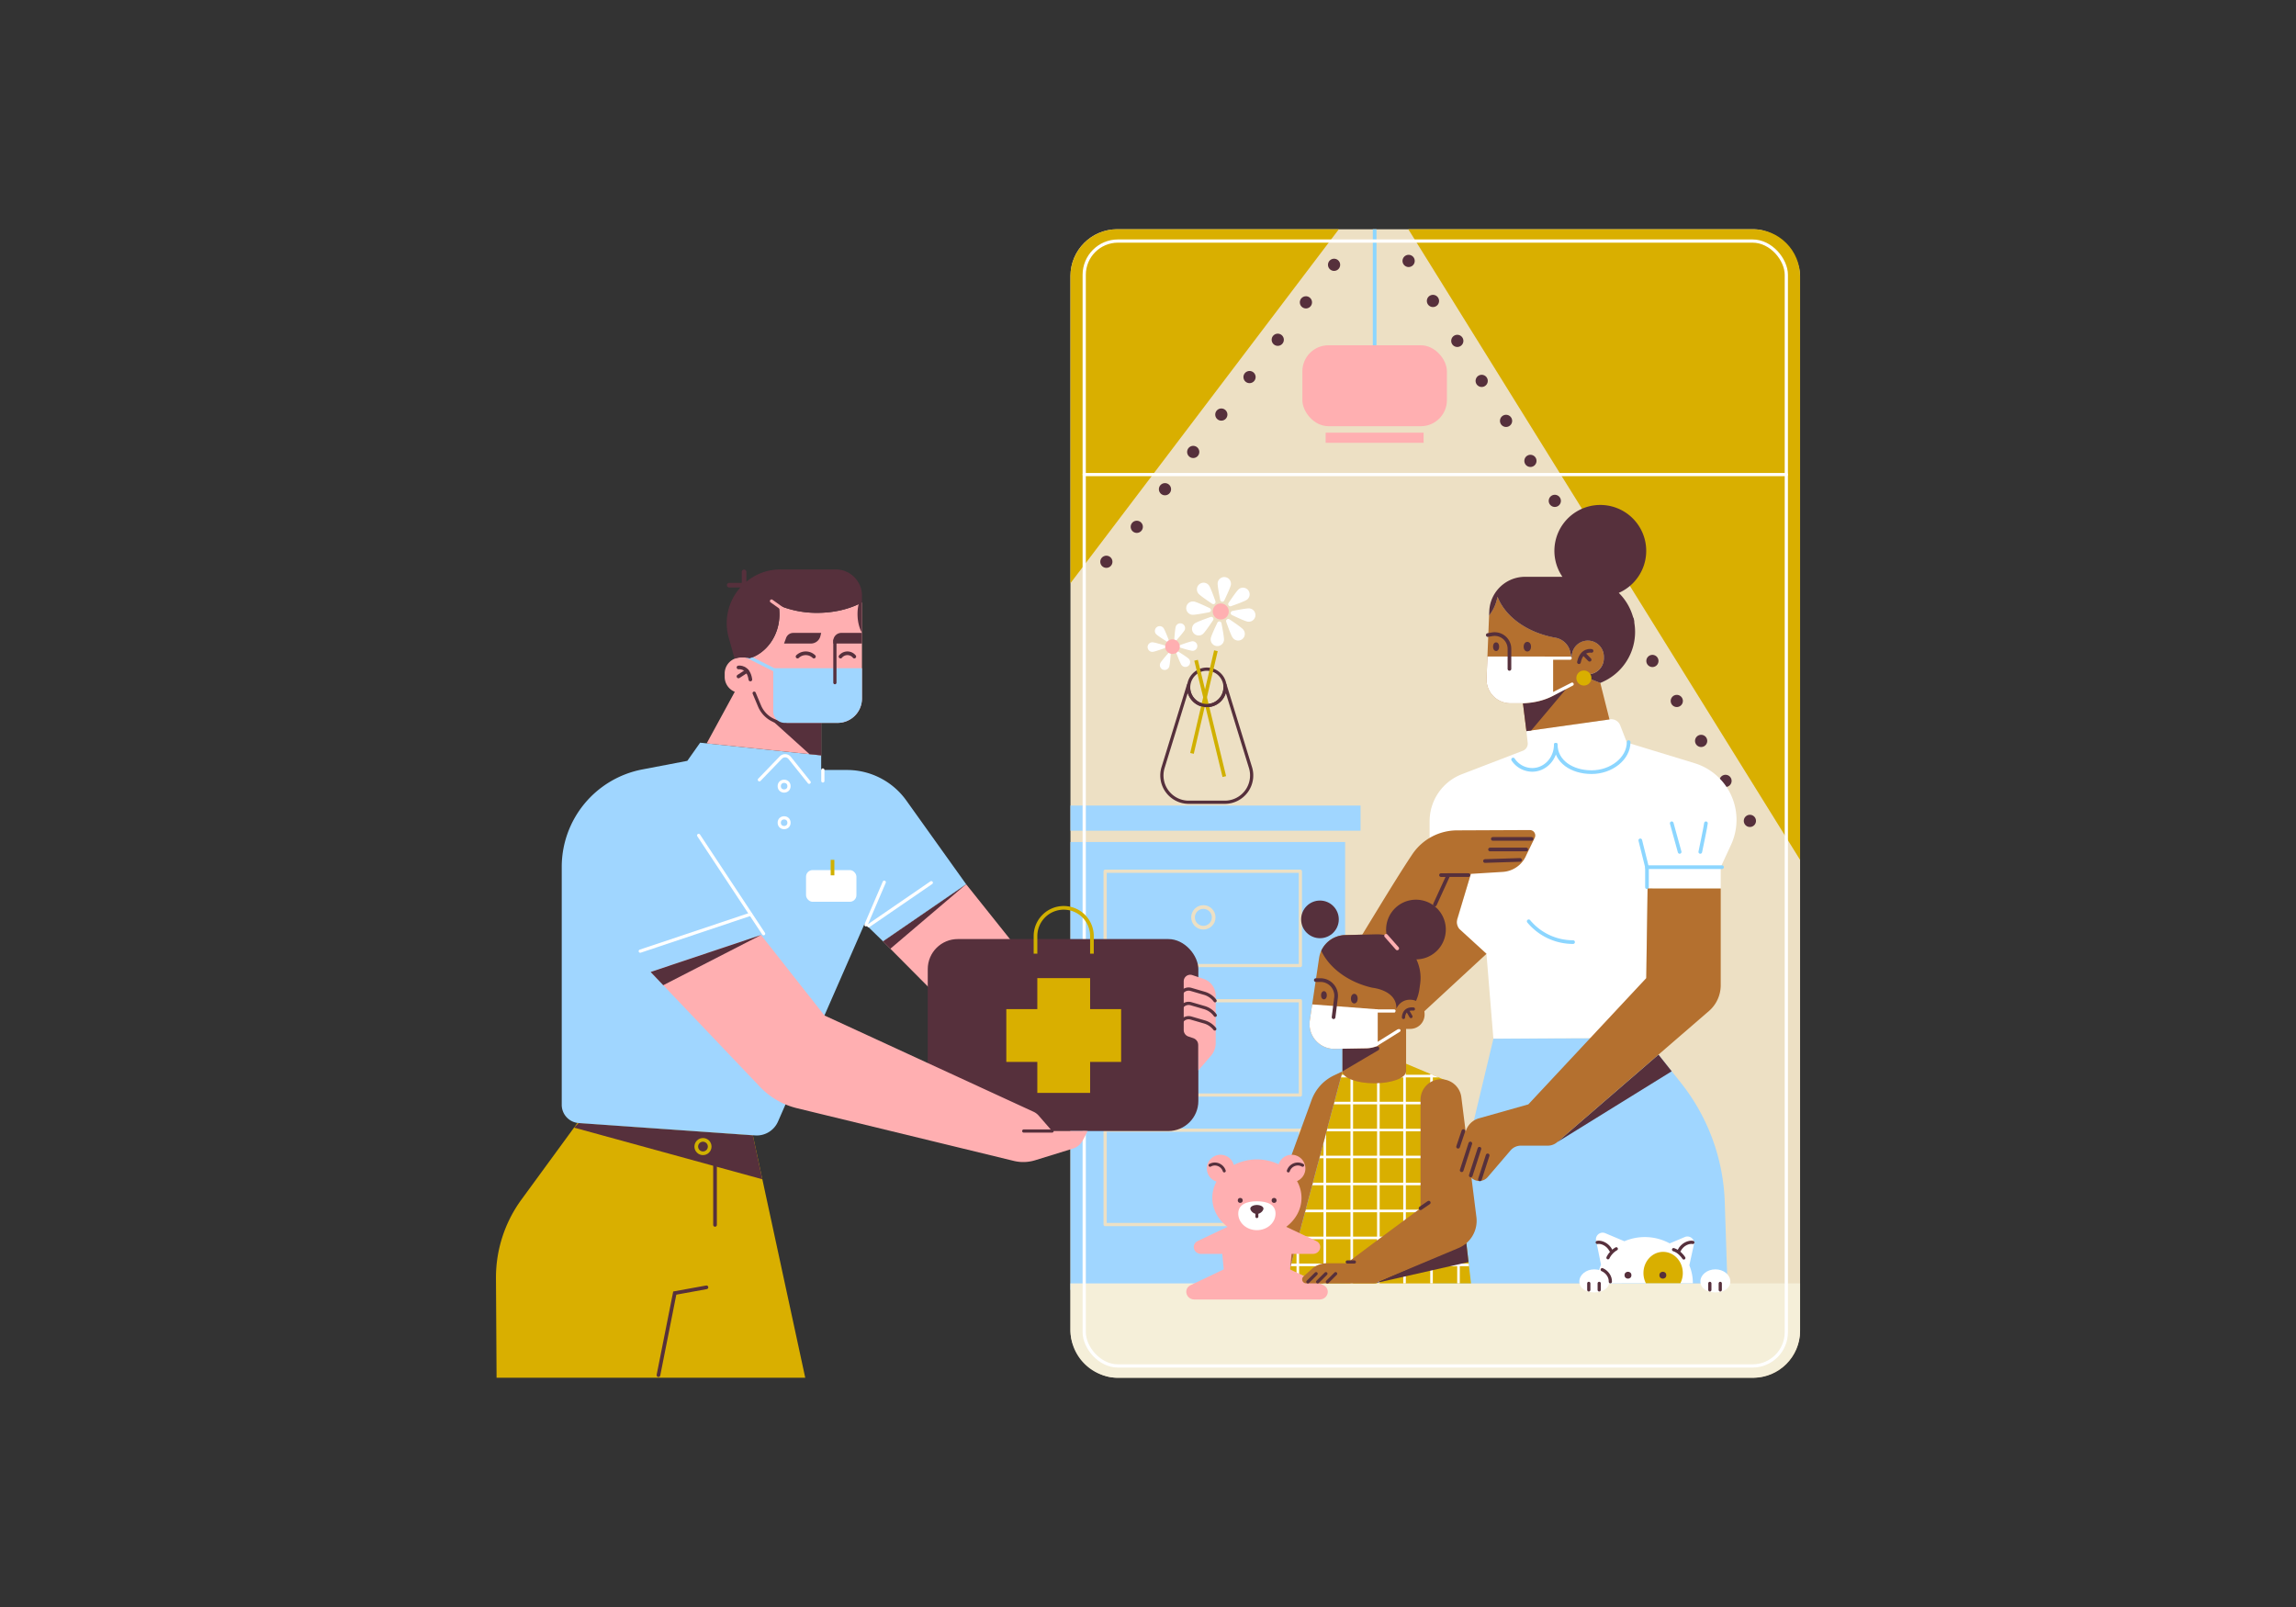 <svg id="_ëîé_1" data-name="‘ëîé_1" xmlns="http://www.w3.org/2000/svg" xmlns:xlink="http://www.w3.org/1999/xlink" viewBox="0 0 2706.01 1894.21"><rect x="0" y="0" width="2706.01" height="1894.21" fill="#333333" stroke="none"/><defs><style>.cls-1,.cls-10,.cls-13,.cls-14,.cls-15,.cls-17,.cls-19,.cls-20,.cls-21,.cls-22,.cls-23,.cls-7,.cls-8{fill:none;}.cls-2{fill:#d9af00;}.cls-3{fill:#ede0c4;}.cls-4{fill:#56303c;}.cls-5{clip-path:url(#clip-path);}.cls-6{fill:#a0d6ff;}.cls-7,.cls-8{stroke:#ede0c4;stroke-linejoin:round;}.cls-10,.cls-22,.cls-7{stroke-width:3.79px;}.cls-13,.cls-14,.cls-15,.cls-17,.cls-21,.cls-8{stroke-width:4.33px;}.cls-9{fill:#f5efd9;}.cls-10,.cls-17,.cls-20{stroke:#56303c;}.cls-10,.cls-15,.cls-17,.cls-20,.cls-21,.cls-22,.cls-23{stroke-linecap:round;}.cls-10,.cls-13,.cls-14,.cls-15,.cls-17,.cls-19,.cls-20,.cls-21,.cls-22,.cls-23{stroke-miterlimit:10;}.cls-11{fill:#fff;}.cls-12{fill:#ffafb1;}.cls-13{stroke:#d0b000;}.cls-14,.cls-15{stroke:#8cd6ff;}.cls-16{fill:#b4702f;}.cls-18{clip-path:url(#clip-path-2);}.cls-19,.cls-22,.cls-23{stroke:#fff;}.cls-19{stroke-width:3.05px;}.cls-20{stroke-width:3.52px;}.cls-21{stroke:#ffafb1;}.cls-23{stroke-width:3.8px;}</style><clipPath id="clip-path"><path class="cls-1" d="M1659.83,270.21l461.7,743.33V325.82a55.61,55.61,0,0,0-55.61-55.61Z"/></clipPath><clipPath id="clip-path-2"><polygon class="cls-2" points="1657.19 1253.84 1706.21 1274.45 1733.68 1512.74 1515.71 1512.74 1582.25 1262.81 1657.19 1253.84"/></clipPath></defs><g id="INTERIOR"><rect id="WALL" class="cls-3" x="1261.62" y="270.21" width="859.91" height="1353.78" rx="55.1"/><g id="CURTAINS"><circle class="cls-4" cx="1918.74" cy="731.88" r="7.19" transform="translate(109.64 1703.67) rotate(-49.12)"/><circle class="cls-4" cx="1775.09" cy="496.15" r="7.19" transform="translate(874.25 2104.12) rotate(-76.36)"/><circle class="cls-4" cx="1803.82" cy="543.29" r="7.19" transform="translate(850.38 2168.07) rotate(-76.36)"/><circle class="cls-4" cx="1832.55" cy="590.44" r="7.19" transform="translate(826.52 2232.01) rotate(-76.36)"/><circle class="cls-4" cx="1861.28" cy="637.58" r="7.19" transform="translate(802.66 2295.96) rotate(-76.36)"/><circle class="cls-4" cx="1890.01" cy="684.73" r="7.19" transform="translate(-114.19 529.27) rotate(-15.48)"/><path class="cls-4" d="M1656.43,301.42a7.19,7.19,0,1,0,9.88,2.4A7.2,7.2,0,0,0,1656.43,301.42Z"/><path class="cls-4" d="M1685.16,348.57A7.19,7.19,0,1,0,1695,351,7.2,7.2,0,0,0,1685.16,348.57Z"/><circle class="cls-4" cx="1717.63" cy="401.85" r="7.19" transform="translate(921.97 1976.23) rotate(-76.36)"/><circle class="cls-4" cx="1746.36" cy="449" r="7.19" transform="translate(898.11 2040.18) rotate(-76.36)"/><path class="cls-4" d="M2029.92,914.33a7.18,7.18,0,1,0,9.87,2.39A7.17,7.17,0,0,0,2029.92,914.33Z"/><path class="cls-4" d="M2058.65,961.47a7.18,7.18,0,1,0,9.87,2.4A7.19,7.19,0,0,0,2058.65,961.47Z"/><circle class="cls-4" cx="1947.47" cy="779.02" r="7.19" transform="translate(83.92 1741.68) rotate(-49.12)"/><circle class="cls-4" cx="1976.2" cy="826.17" r="7.19" transform="translate(58.2 1779.69) rotate(-49.12)"/><path class="cls-4" d="M2001.19,867.18a7.19,7.19,0,1,0,9.87,2.4A7.18,7.18,0,0,0,2001.19,867.18Z"/><path class="cls-2" d="M1577.94,270.21,1261.62,687.44V325.66a55.45,55.45,0,0,1,55.44-55.45Z"/><g class="cls-5"><path class="cls-2" d="M1659.83,270.21l461.7,743.33V325.82a55.61,55.61,0,0,0-55.61-55.61Z"/></g><circle class="cls-4" cx="1439.46" cy="488.57" r="7.19" transform="translate(-7.85 23.77) rotate(-0.94)"/><circle class="cls-4" cx="1406.24" cy="532.67" r="7.19" transform="translate(472.33 1711.25) rotate(-72.35)"/><circle class="cls-4" cx="1373.03" cy="576.77" r="7.19" transform="translate(-109.98 713.02) rotate(-28.04)"/><circle class="cls-4" cx="1339.81" cy="620.87" r="7.19" transform="translate(-73.47 192.85) rotate(-8.01)"/><circle class="cls-4" cx="1306.59" cy="664.97" r="7.19" transform="matrix(0.91, -0.41, 0.41, 0.91, -157.7, 592.75)"/><circle class="cls-4" cx="1572.32" cy="312.16" r="7.19" transform="translate(145.17 1042.15) rotate(-38.32)"/><circle class="cls-4" cx="1539.1" cy="356.26" r="7.19" transform="translate(28.03 817.14) rotate(-29.99)"/><circle class="cls-4" cx="1505.89" cy="400.36" r="7.19" transform="translate(43.49 938.31) rotate(-35.08)"/><circle class="cls-4" cx="1472.67" cy="444.47" r="7.19" transform="translate(-52.95 641.39) rotate(-24.15)"/></g><g id="COMMODE"><rect class="cls-6" x="1261.62" y="949.54" width="341.9" height="29.64"/><rect class="cls-6" x="1261.62" y="992.49" width="323.7" height="527.93"/><rect class="cls-7" x="1302.48" y="1026.96" width="230.1" height="111.14"/><rect class="cls-7" x="1302.48" y="1179.6" width="230.1" height="111.14"/><rect class="cls-7" x="1302.48" y="1332.24" width="230.1" height="111.14"/><circle class="cls-8" cx="1418.25" cy="1081.31" r="12.18"/></g><path class="cls-9" d="M2121.53,1512.74H1261.62v55a56.24,56.24,0,0,0,56.24,56.24h747.43a56.24,56.24,0,0,0,56.24-56.24Z"/><g id="FLOWERS"><circle class="cls-10" cx="1422.3" cy="810.16" r="21.47" transform="translate(394.78 2084.32) rotate(-80.78)"/><path class="cls-10" d="M1443.78,807.32l30,97.37a31.63,31.63,0,0,1-30.22,40.95H1401a31.63,31.63,0,0,1-30.22-40.95l30-97.37"/><path class="cls-11" d="M1396.37,742.37c-1.21,2.88-12.67,15.49-12.67,15.49s1-17,2.25-19.89a5.66,5.66,0,0,1,10.42,4.4Z"/><path class="cls-11" d="M1367.44,781.85c1.21-2.88,12.67-15.49,12.67-15.49s-1,17-2.25,19.88a5.65,5.65,0,0,1-10.42-4.39Z"/><path class="cls-11" d="M1358,757.07c3.12-.08,19.33,5.16,19.33,5.16s-15.92,6.06-19,6.14a5.65,5.65,0,1,1-.29-11.3Z"/><path class="cls-11" d="M1405.85,767.15c-3.12.08-19.33-5.16-19.33-5.16s15.92-6.07,19-6.15a5.66,5.66,0,0,1,.29,11.31Z"/><path class="cls-11" d="M1362.42,747.3c2,2.42,16.56,11.24,16.56,11.24s-5.84-16-7.83-18.42a5.65,5.65,0,1,0-8.73,7.18Z"/><path class="cls-11" d="M1401.39,776.91c-2-2.41-16.55-11.24-16.55-11.24s5.83,16,7.82,18.42a5.65,5.65,0,1,0,8.73-7.18Z"/><circle class="cls-12" cx="1381.87" cy="762.2" r="8.63"/><line class="cls-13" x1="1409.66" y1="778.28" x2="1442.96" y2="915.37"/><line class="cls-13" x1="1404.85" y1="888.04" x2="1433.05" y2="767.05"/><path class="cls-11" d="M1450.75,689c-.34,2.72-4.69,12.18-7.84,18.78a2.54,2.54,0,0,1-4.79-.6c-1.43-7.17-3.31-17.41-3-20.13a7.86,7.86,0,0,1,15.6,2Z"/><path class="cls-11" d="M1426.92,752.73c.34-2.72,4.69-12.18,7.85-18.78a2.54,2.54,0,0,1,4.78.6c1.43,7.17,3.31,17.41,3,20.14a7.86,7.86,0,0,1-15.6-2Z"/><path class="cls-11" d="M1407,709c2.72.34,12.18,4.69,18.78,7.84a2.55,2.55,0,0,1-.6,4.79c-7.18,1.43-17.42,3.31-20.14,3a7.86,7.86,0,1,1,2-15.59Z"/><path class="cls-11" d="M1470.7,732.78c-2.73-.34-12.19-4.68-18.78-7.84a2.54,2.54,0,0,1,.6-4.78c7.17-1.43,17.41-3.31,20.13-3a7.86,7.86,0,1,1-2,15.59Z"/><path class="cls-11" d="M1407.88,735c2.17-1.69,11.93-5.3,18.83-7.74a2.54,2.54,0,0,1,3,3.81c-4.06,6.08-10,14.65-12.14,16.34a7.86,7.86,0,0,1-9.65-12.41Z"/><path class="cls-11" d="M1469.79,706.77c-2.17,1.68-11.93,5.3-18.83,7.73a2.54,2.54,0,0,1-3-3.81c4.06-6.08,10-14.65,12.14-16.33a7.86,7.86,0,1,1,9.65,12.41Z"/><path class="cls-11" d="M1412.32,699.57c1.68,2.16,10.25,8.07,16.34,12.13a2.54,2.54,0,0,0,3.8-3c-2.43-6.89-6-16.66-7.73-18.82a7.86,7.86,0,0,0-12.41,9.65Z"/><path class="cls-11" d="M1465.35,742.18C1463.67,740,1455.1,734.1,1449,730a2.54,2.54,0,0,0-3.81,3c2.43,6.89,6,16.66,7.73,18.82a7.86,7.86,0,1,0,12.41-9.64Z"/><circle class="cls-12" cx="1438.84" cy="720.87" r="9.45" transform="translate(150.6 1685.42) rotate(-63.44)"/><path class="cls-10" d="M1443.78,810.16a21.48,21.48,0,0,1-43,0"/></g><g id="LAMP"><line class="cls-14" x1="1620.12" y1="270.21" x2="1620.12" y2="408.66"/><rect class="cls-12" x="1534.95" y="406.98" width="170.34" height="95.39" rx="30.72"/><rect class="cls-12" x="1562.39" y="510.02" width="115.46" height="11.91"/></g></g><g id="WOMAN"><g id="BLOUSE"><path class="cls-11" d="M1897.45,847.88,1799,861.77l1.53,13.91a8.93,8.93,0,0,1-5.67,9.22L1723,912.55A59.43,59.43,0,0,0,1684.91,968v62h48.61l-18,61.15,36.38,33.08,8.15,100,179.11-.6,2.62-176.4H2028v-25.14l12.17-26.34a69.88,69.88,0,0,0-43-96.17l-79.77-24.38L1909.54,855A11.28,11.28,0,0,0,1897.45,847.88Z"/><polyline class="cls-15" points="2029.54 1022.16 1941.1 1022.16 1933.2 990.55"/><path class="cls-15" d="M2010.58,970.41c0,2.15-6.66,33.76-6.66,33.76"/><line class="cls-15" x1="1979.59" y1="1004.17" x2="1970.26" y2="970.41"/><line class="cls-15" x1="1941.1" y1="1022.16" x2="1941.1" y2="1045.76"/><path class="cls-15" d="M1919.48,874.72c0,19.57-20.41,35.43-43.71,35.43s-42.17-12.79-42.17-32.36"/><path class="cls-15" d="M1833.6,877.79c0,16.39-12.45,29.68-27.81,29.68a27.27,27.27,0,0,1-22.47-12.19"/><path class="cls-15" d="M1801.7,1085.94a68,68,0,0,0,52.28,24.54"/></g><g id="HEAD"><path class="cls-16" d="M1896.91,848,1799,861.77l-4.08-32.83H1780A28.09,28.09,0,0,1,1752,799.69l3-74.24a48.62,48.62,0,0,0,9.88-22.16c9.29,23.9,35.44,42.51,68.3,48.33a21.82,21.82,0,0,1,17.53,17l1.55,7.38.26-3.47a18.88,18.88,0,0,1,37.71,1.38v2a18.88,18.88,0,0,1-18.88,18.88,2.06,2.06,0,0,0-2.09,2.12,2,2,0,0,0,1.32,1.91l15.48,6.14Z"/><path class="cls-4" d="M1907.77,698.76a64.57,64.57,0,0,1-18.92,105l-2.78,1.24-15.48-6.14a2.09,2.09,0,0,1,.77-4A18.88,18.88,0,0,0,1890.24,776v-2a18.88,18.88,0,0,0-37.71-1.38l-.26,3.47-1.55-7.38a21.82,21.82,0,0,0-17.53-17c-32.86-5.82-59-24.43-68.3-48.33a48.62,48.62,0,0,1-9.88,22.16l.21-5.14a42,42,0,0,1,7.79-22.76,42.63,42.63,0,0,1,2.72-3.43,42.17,42.17,0,0,1,31.71-14.32h44a54.11,54.11,0,1,1,66.31,19Z"/><path class="cls-4" d="M1844.72,813.37,1804.64,861l-5.64.8-4.08-32.83h.49c18.77-.92,34.24-6.12,47.58-17.29a1.26,1.26,0,0,1,.79-.31A1.24,1.24,0,0,1,1844.72,813.37Z"/><path class="cls-11" d="M1850.37,773.89a1.9,1.9,0,1,1,0,3.79h-19.89v38L1852,804.75a1.89,1.89,0,1,1,1.72,3.37l-23.21,12c-10.33,5.45-21.89,8.21-35.07,8.86H1780A28.09,28.09,0,0,1,1752,799.69l1.06-25.82Z"/><path class="cls-17" d="M1753.48,748.54l5.14-.89A17.42,17.42,0,0,1,1779,764.81v23.62"/><ellipse class="cls-4" cx="1763.26" cy="762.26" rx="3.58" ry="5.14"/><ellipse class="cls-4" cx="1800.08" cy="762.26" rx="4.33" ry="5.68"/><path class="cls-17" d="M1875.77,767.22s-11.64-2.43-14.86,13.33"/><line class="cls-17" x1="1873.5" y1="777.67" x2="1866.75" y2="770.79"/><circle class="cls-2" cx="1866.73" cy="799.21" r="8.89"/></g><g id="SKIRT"><path class="cls-6" d="M1939.2,1223.7l42,52.81A238.4,238.4,0,0,1,2032.76,1417l3.15,95.79H1691.14l68.95-288.44Z"/><polygon class="cls-4" points="1835.24 1346.3 1954.64 1243.13 1970.22 1262.75 1835.24 1346.3"/></g><g id="HAND"><path class="cls-16" d="M1656.06,1212.94l95.88-88.65-31.87-29.18a13.13,13.13,0,0,1-2.47-12.2l15.92-52.85,37.64-2.34a32.21,32.21,0,0,0,27.74-19.81l9.89-20.38a6.37,6.37,0,0,0-5.76-9.14l-85.87.38A63.7,63.7,0,0,0,1664.5,1007c-23.33,34.86-58.78,95.19-88.07,142a51.4,51.4,0,0,0-1.17,52.59h0A51.42,51.42,0,0,0,1656.06,1212.94Z"/><polyline class="cls-17" points="1730.64 1031.49 1707.04 1031.49 1691.15 1066.21"/><line class="cls-17" x1="1759.37" y1="988.82" x2="1805.1" y2="988.82"/><line class="cls-17" x1="1756.11" y1="1001.32" x2="1798.78" y2="1001.32"/><line class="cls-17" x1="1750.17" y1="1014.9" x2="1791.46" y2="1013.59"/><line class="cls-17" x1="1698.32" y1="1031.5" x2="1707.04" y2="1031.5"/></g></g><g id="CAT"><path class="cls-11" d="M1991,1491.46a54.81,54.81,0,0,1,4.15,21.17l-14.72,0-40.55,0-57.35.06a55.75,55.75,0,0,1,4.38-21.94l-6-29.72a7.93,7.93,0,0,1,11.07-7.41l22.49,9.46a61.45,61.45,0,0,1,53.4,2.52l17.75-7.47a7.93,7.93,0,0,1,11.07,7.41Z"/><path class="cls-2" d="M1983.31,1500.57a26.27,26.27,0,0,1-2.9,12.08l-40.55,0a26.29,26.29,0,0,1-2.92-12.12c0-13.77,10.38-24.93,23.19-24.93S1983.31,1486.8,1983.31,1500.57Z"/><path class="cls-10" d="M1898.48,1473.76c-3.65-7.13-11.28-10.23-16-9.28"/><path class="cls-10" d="M1895.13,1482.51a24.58,24.58,0,0,1,9.78-10.49"/><path class="cls-10" d="M1979.16,1473.76c3.65-7.13,11.27-10.23,16-9.28"/><path class="cls-10" d="M1984.51,1482.8c-2-3-6.07-7.9-12.08-9.83"/><path class="cls-11" d="M1896.68,1510.59c0,7.93-7.91,12.83-17.66,12.83s-17.65-4.9-17.65-12.83,7.9-14.37,17.65-14.37S1896.68,1502.65,1896.68,1510.59Z"/><path class="cls-10" d="M1888.32,1496.58c5.91,2.56,9.85,8.47,9.59,14.23"/><line class="cls-10" x1="1872.51" y1="1512.75" x2="1872.51" y2="1520.45"/><line class="cls-10" x1="1884.78" y1="1512.75" x2="1884.78" y2="1520.45"/><path class="cls-11" d="M2039.35,1510.59c0,7.93-7.91,12.83-17.65,12.83s-17.66-4.9-17.66-12.83,7.91-14.37,17.66-14.37S2039.35,1502.65,2039.35,1510.59Z"/><line class="cls-10" x1="2015.18" y1="1512.75" x2="2015.18" y2="1520.45"/><line class="cls-10" x1="2027.46" y1="1512.75" x2="2027.46" y2="1520.45"/><circle class="cls-4" cx="1918.69" cy="1503.1" r="4.06"/><circle class="cls-4" cx="1959.78" cy="1503.1" r="4.06"/></g><g id="GIRL"><g id="DRESS"><polygon class="cls-2" points="1657.19 1253.84 1706.21 1274.45 1733.68 1512.74 1515.71 1512.74 1582.25 1262.81 1657.19 1253.84"/><g class="cls-18"><line class="cls-19" x1="1655.36" y1="1514.66" x2="1655.36" y2="1252.97"/><line class="cls-19" x1="1624.51" y1="1514.66" x2="1624.51" y2="1252.97"/><line class="cls-19" x1="1687.16" y1="1514.66" x2="1687.16" y2="1252.97"/><line class="cls-19" x1="1718.95" y1="1514.66" x2="1718.95" y2="1252.97"/><line class="cls-19" x1="1529.57" y1="1514.66" x2="1529.57" y2="1252.97"/><line class="cls-19" x1="1561.36" y1="1514.66" x2="1561.36" y2="1252.97"/><line class="cls-19" x1="1593.16" y1="1514.66" x2="1593.16" y2="1252.97"/><line class="cls-19" x1="1731.27" y1="1490.95" x2="1518.75" y2="1490.95"/><line class="cls-19" x1="1726.66" y1="1459.16" x2="1518.75" y2="1459.16"/><line class="cls-19" x1="1726.66" y1="1427.36" x2="1518.75" y2="1427.36"/><line class="cls-19" x1="1726.66" y1="1395.57" x2="1518.75" y2="1395.57"/><line class="cls-19" x1="1726.66" y1="1363.78" x2="1518.75" y2="1363.78"/><line class="cls-19" x1="1726.66" y1="1331.99" x2="1518.75" y2="1331.99"/><line class="cls-19" x1="1726.66" y1="1300.19" x2="1520.55" y2="1300.19"/><line class="cls-19" x1="1726.66" y1="1268.4" x2="1518.75" y2="1268.4"/></g><polygon class="cls-4" points="1619.72 1512.74 1728.22 1465.37 1730.78 1487.6 1619.72 1512.74"/></g><path id="HAND-2" data-name="HAND" class="cls-16" d="M1582.25,1262.8l-66.54,249.94-8.85-59.55a140.8,140.8,0,0,1,7-68.86l31.66-86.95a51.81,51.81,0,0,1,26.68-29.78Z"/><g id="BEAR"><path class="cls-12" d="M1483.16,1531.77h-1.8c.59,0,1.18,0,1.76,0Z"/><path class="cls-12" d="M1483.16,1531.77h-1.8c.59,0,1.18,0,1.76,0Z"/><path class="cls-12" d="M1520.44,1496.29l39.08,18.45c9.19,4.34,5.81,17-4.53,17H1407.93c-10.25,0-13.6-12.69-4.49-17l38.83-18.51-1.74-18.24h-24.81c-9.16,0-12.15-11.34-4-15.22l35-16.69c-11-8.32-17.92-20.51-17.92-34.11a40.07,40.07,0,0,1,4.94-19.21,16.16,16.16,0,1,1,20.39-19.58,59.92,59.92,0,0,1,52.83-.81,16.16,16.16,0,1,1,21.69,19.82,40.08,40.08,0,0,1,5.26,19.78c0,13.61-7,25.82-18,34.13l35.29,16.67c8.22,3.88,5.2,15.22-4,15.22h-25Z"/><path class="cls-20" d="M1518.38,1380.19a11.81,11.81,0,0,1,11.15-8.15,11.53,11.53,0,0,1,5.71,1.51"/><path class="cls-20" d="M1442.89,1380.19a11.75,11.75,0,0,0-11.07-8.15,11.41,11.41,0,0,0-5.67,1.51"/><path class="cls-11" d="M1503.32,1430.5c0,10.78-9.83,19.52-22,19.52s-21.95-8.74-21.95-19.52,9.83-14.52,21.95-14.52S1503.32,1419.73,1503.32,1430.5Z"/><circle class="cls-4" cx="1501.62" cy="1414.95" r="2.93"/><circle class="cls-4" cx="1461.72" cy="1414.95" r="2.93"/><path class="cls-4" d="M1489.07,1424.6c0,2-2.54,5.22-6,6.09v3.36a1.76,1.76,0,0,1-3.52,0v-3.36c-3.41-.87-5.94-4.09-5.94-6.09,0-2.34,3.44-4.24,7.7-4.24S1489.07,1422.26,1489.07,1424.6Z"/></g><g id="HAND-3" data-name="HAND"><path class="cls-16" d="M1719,1471.08l-99.26,41.66h-80.36a4.67,4.67,0,0,1-3.11-8.15l10-8.95a25.94,25.94,0,0,1,17.29-6.6h23.59c34.69-26.22,87.06-64.84,87.06-64.84V1296.36a24.14,24.14,0,0,1,48.1-3l17.75,141.25A34.84,34.84,0,0,1,1719,1471.08Z"/><line class="cls-17" x1="1674.22" y1="1424.21" x2="1683.9" y2="1417.57"/><line class="cls-10" x1="1551.15" y1="1501.32" x2="1541.44" y2="1510.93"/><line class="cls-10" x1="1562.66" y1="1501.32" x2="1552.95" y2="1510.93"/><line class="cls-10" x1="1574.16" y1="1501.32" x2="1564.45" y2="1510.93"/><line class="cls-10" x1="1587.87" y1="1487.52" x2="1596.22" y2="1487.52"/></g><g id="HEAD-2" data-name="HEAD"><g id="NECK"><path class="cls-16" d="M1657.19,1200.53v62.27c0,7.79-16.78,14.11-37.48,14.11s-37.46-6.32-37.46-14.11v-62.27Z"/><path class="cls-4" d="M1624.42,1237.93l-42.17,24.87v-26.64l40.77-2.74A2.43,2.43,0,0,1,1624.42,1237.93Z"/></g><g id="HEAD-3" data-name="HEAD"><path id="HEAD-4" data-name="HEAD" class="cls-16" d="M1554.62,1129.35l-10.9,73.54a29.15,29.15,0,0,0,29.35,33.43l37-.65a35.75,35.75,0,0,0,27.43-13.61l24.88-31.56a51.42,51.42,0,0,0,10.58-25l.8-5.9a51.47,51.47,0,0,0-52.33-58.35l-36.13.92A31.83,31.83,0,0,0,1554.62,1129.35Z"/><g id="HAIR"><circle class="cls-4" cx="1555.67" cy="1083.69" r="22.19"/><path class="cls-4" d="M1669.32,1130.81a51,51,0,0,1,4.44,28.82l-.81,5.9a51.33,51.33,0,0,1-10.58,25l-6.65,8.44-10-10.86c0-21.19-28.27-23.83-28.27-23.83-28.59-6.47-50.93-23.58-60.23-43.55a31.86,31.86,0,0,1,28.09-18.5l36.14-.92a51.09,51.09,0,0,1,12.88,1.28,35.18,35.18,0,1,1,35,28.25Z"/><line class="cls-21" x1="1633.62" y1="1103.05" x2="1646.73" y2="1117.91"/></g><g id="MASK"><path class="cls-11" d="M1623.76,1189.75v42.92a35.83,35.83,0,0,1-13.71,3l-37,.65h-.52a29.16,29.16,0,0,1-28.83-33.44l2.82-19Z"/><line class="cls-22" x1="1619.72" y1="1191.67" x2="1643.06" y2="1191.67"/><line class="cls-22" x1="1622.23" y1="1231.13" x2="1648.75" y2="1214.58"/></g><g id="EAR"><path class="cls-16" d="M1661.47,1178.41h.67a16.84,16.84,0,0,1,16.84,16.84v.67a16.84,16.84,0,0,1-16.84,16.84h-17.51a0,0,0,0,1,0,0v-17.51a16.84,16.84,0,0,1,16.84-16.84Z"/><path class="cls-10" d="M1654.11,1199.26s-.26-11,11.67-9.91"/><line class="cls-10" x1="1662.95" y1="1198.22" x2="1659.46" y2="1192.18"/></g><g id="FACE"><path class="cls-17" d="M1550.78,1155.28h5.56A18.4,18.4,0,0,1,1574.6,1176l-2.89,23"/><ellipse class="cls-4" cx="1560.36" cy="1173.14" rx="3.39" ry="4.87"/><ellipse class="cls-4" cx="1596.13" cy="1177.11" rx="3.96" ry="5.68"/></g></g></g></g><g id="WOMAN_S_HAND" data-name="WOMAN&apos;S HAND"><path class="cls-16" d="M2028,1047.3v114a40.28,40.28,0,0,1-13.93,30.46L1835.25,1346.3a17,17,0,0,1-11.06,4.11h-31.72a16,16,0,0,0-12.2,5.62l-26.91,31.43a13.1,13.1,0,0,1-17.33,2.31l-21.91-14.94,13.53-41.86a22.52,22.52,0,0,1,15.32-14.76l58.26-16.45,139-148.83,1.57-105.63Z"/><line class="cls-17" x1="1722.7" y1="1379.4" x2="1732.89" y2="1347.86"/><line class="cls-17" x1="1733.44" y1="1385.54" x2="1743.63" y2="1354"/><line class="cls-17" x1="1744.18" y1="1390.14" x2="1753.32" y2="1361.85"/><line class="cls-17" x1="1724.68" y1="1333.23" x2="1718.46" y2="1351.67"/></g><g id="FRAME"><rect class="cls-23" x="1277.82" y="284.13" width="827.5" height="1325.95" rx="39.8"/><line class="cls-23" x1="1277.82" y1="559.39" x2="2105.32" y2="559.39"/></g><g id="MAN"><g id="HAND-4" data-name="HAND"><path class="cls-12" d="M1138.68,1042.27l95.53,119.66,178.13,4.6v79l-206.57,4.1a59.66,59.66,0,0,1-43.53-17.62l-121.61-122.49Z"/><polygon class="cls-4" points="1138.68 1042.27 1040.63 1109.53 1049.35 1118.31 1138.68 1042.27"/></g><g id="MEDICINE_BAG" data-name="MEDICINE BAG"><rect class="cls-4" x="1093.43" y="1106.89" width="318.91" height="226.28" rx="35.41"/><path class="cls-13" d="M1220.42,1124.08v-20.73a33.25,33.25,0,0,1,33.25-33.26h0a33.26,33.26,0,0,1,33.26,33.26v20.73"/><polygon class="cls-2" points="1321.33 1189.46 1321.33 1251.7 1284.79 1251.7 1284.79 1288.23 1222.56 1288.23 1222.56 1251.7 1186.02 1251.7 1186.02 1189.46 1222.56 1189.46 1222.56 1152.93 1284.79 1152.93 1284.79 1189.46 1321.33 1189.46"/></g><g id="FINGERS"><path class="cls-12" d="M1405.25,1149.37l13.31,4.47a20.92,20.92,0,0,1,14.25,19.83v55.65a23.33,23.33,0,0,1-5.67,15.25l-14.8,17.13v-29.64a8.85,8.85,0,0,0-5.92-8.34l-5.91-2a8.06,8.06,0,0,1-5.41-7.61v-57.39A7.7,7.7,0,0,1,1405.25,1149.37Z"/><path class="cls-10" d="M1392,1173.54c0-5.26,6-9,11.75-7.29l15.4,4.47a23.84,23.84,0,0,1,12.91,8.86"/><path class="cls-10" d="M1392,1190.42c0-5.26,6-9,11.75-7.3l15.4,4.47a23.75,23.75,0,0,1,13.1,9.14"/><path class="cls-10" d="M1392,1207.29c0-5.26,6-9,11.75-7.29l15.4,4.47a24,24,0,0,1,12.58,8.4"/></g><g id="LEGS"><path class="cls-2" d="M949.05,1624,887.28,1338.2l-206.86-14.37L614.53,1414a155.91,155.91,0,0,0-30,93l.72,117Z"/><polygon class="cls-4" points="682.05 1323.7 887.28 1338.2 898.48 1390.03 676.55 1329.13 682.05 1323.7"/><polyline class="cls-17" points="776.03 1620.93 795.26 1524.18 832.62 1517.39"/><circle class="cls-13" cx="828.51" cy="1351.49" r="7.9" transform="translate(-712.98 981.69) rotate(-45)"/><line class="cls-17" x1="842.72" y1="1368.22" x2="842.72" y2="1443.79"/></g><g id="T-SHIRT"><path class="cls-6" d="M810.07,896.82l15.08-21.39,142.68,14.92v17.24h30.36a86,86,0,0,1,70,36l70.48,98.65-98,67.26-21.55-20.93L916.93,1322a27.38,27.38,0,0,1-27,16.34l-207.88-14.58a21.55,21.55,0,0,1-20-21.5V1021.88a117,117,0,0,1,95-114.93Z"/><rect class="cls-11" x="949.97" y="1025.59" width="59.38" height="37.35" rx="7.74"/><line class="cls-13" x1="981.2" y1="1013.51" x2="981.2" y2="1031.77"/><circle class="cls-22" cx="924.15" cy="926.66" r="5.75"/><circle class="cls-22" cx="924.15" cy="969.76" r="5.75"/><path class="cls-22" d="M895,919.15l25.29-26.22a7,7,0,0,1,10.45.48l22.92,28.65"/><line class="cls-22" x1="969.79" y1="907.59" x2="969.79" y2="920.52"/><line class="cls-22" x1="899.99" y1="1100.6" x2="823.42" y2="984.71"/><line class="cls-22" x1="1020.62" y1="1090.13" x2="1042.17" y2="1039.85"/><line class="cls-22" x1="754.58" y1="1121.16" x2="884.65" y2="1077.59"/><line class="cls-22" x1="1023.76" y1="1091.12" x2="1097.61" y2="1040.45"/></g><g id="HAND-5" data-name="HAND"><path class="cls-12" d="M896.93,1102.13l74.73,94.81,246.44,113.51a18,18,0,0,1,6.09,4.57l15.76,18.15h42l-6,11.29a19.22,19.22,0,0,1-11.32,9.37L1220,1367.61a47.32,47.32,0,0,1-25.18.77l-255.57-62.12a89.3,89.3,0,0,1-43.56-25.19L766.85,1145.7Z"/><line class="cls-10" x1="1239.95" y1="1333.17" x2="1206.55" y2="1333.17"/><polygon class="cls-4" points="896.93 1102.13 766.85 1145.7 781.69 1161.29 896.93 1102.13"/></g><g id="HEAD-5" data-name="HEAD"><path id="HEAD-6" data-name="HEAD" class="cls-12" d="M1015.89,710.14v113.3a28.61,28.61,0,0,1-28.61,28.62H967.83v38.29L954,888.91,832.88,876.24,866,815.44a19,19,0,0,1-11.91-17.59v-4A18.93,18.93,0,0,1,873,775h4a18.88,18.88,0,0,1,6.31,1.08c20.38-6.35,35.33-27.23,35.33-52a60.14,60.14,0,0,0-.93-10.57,116.56,116.56,0,0,0,45.65,8.88C983.34,722.35,1001.67,717.76,1015.89,710.14Z"/><g id="SHADOW"><path class="cls-4" d="M967.83,852.06v38.29L954,888.91l-46.75-42.18c4.54,4,13.75,5.33,19.81,5.33Z"/><path class="cls-10" d="M925.13,852.06a32.56,32.56,0,0,1-30-20l-6.28-15"/></g><path id="MASK-2" data-name="MASK" class="cls-6" d="M1015.89,787.64v35.67a28.75,28.75,0,0,1-28.75,28.75h-62.3a13.5,13.5,0,0,1-13.5-13.49V791.14l-35-17.46a1.89,1.89,0,1,1,1.69-3.39l34.74,17.35Z"/><g id="FACE-2" data-name="FACE"><line class="cls-10" x1="983.98" y1="804.66" x2="983.98" y2="755.04"/><path class="cls-4" d="M955.71,758.55H924.05l2.43-6.63a9,9,0,0,1,8.45-5.9h32.9l-.92,3.74A11.53,11.53,0,0,1,955.71,758.55Z"/><path class="cls-4" d="M991.62,746h24.27a0,0,0,0,1,0,0v12.53a0,0,0,0,1,0,0h-33.8a0,0,0,0,1,0,0v-3A9.53,9.53,0,0,1,991.62,746Z"/><path class="cls-17" d="M940,773.92a13.89,13.89,0,0,1,19.26,0"/><path class="cls-17" d="M990.63,773.92a10.43,10.43,0,0,1,16.23,0"/></g><g id="EAR-2" data-name="EAR"><path class="cls-17" d="M870.37,786.72s11.76-1.69,14,14.24"/><line class="cls-17" x1="870.37" y1="797.34" x2="880.34" y2="790.85"/></g><g id="HAIR-2" data-name="HAIR"><path class="cls-4" d="M1015.89,702.18V746c-3.24-5.79-5.23-13.6-5.23-22.21a52,52,0,0,1,1.3-11.69c-13.6,6.43-30.42,10.23-48.63,10.23a116.56,116.56,0,0,1-45.65-8.88,60.14,60.14,0,0,1,.93,10.57c0,24.77-15,45.65-35.33,52A18.88,18.88,0,0,0,877,775h-4a18.94,18.94,0,0,0-7.2,1.42l-6.91-24.64a63.1,63.1,0,0,1,13.7-59.3h-13a2.71,2.71,0,1,1,0-5.41h14.65V674.27a2.71,2.71,0,1,1,5.41,0v11.38c1.34-1.11,2.73-2.17,4.16-3.16h0A62.79,62.79,0,0,1,920,671.2h64.94a31,31,0,0,1,31,30.41h0Z"/><path class="cls-12" d="M922.81,720a1.87,1.87,0,0,1-1.1-.35l-13.61-9.7a1.9,1.9,0,0,1,2.2-3.09l13.61,9.71a1.89,1.89,0,0,1-1.1,3.43Z"/></g></g></g></svg>